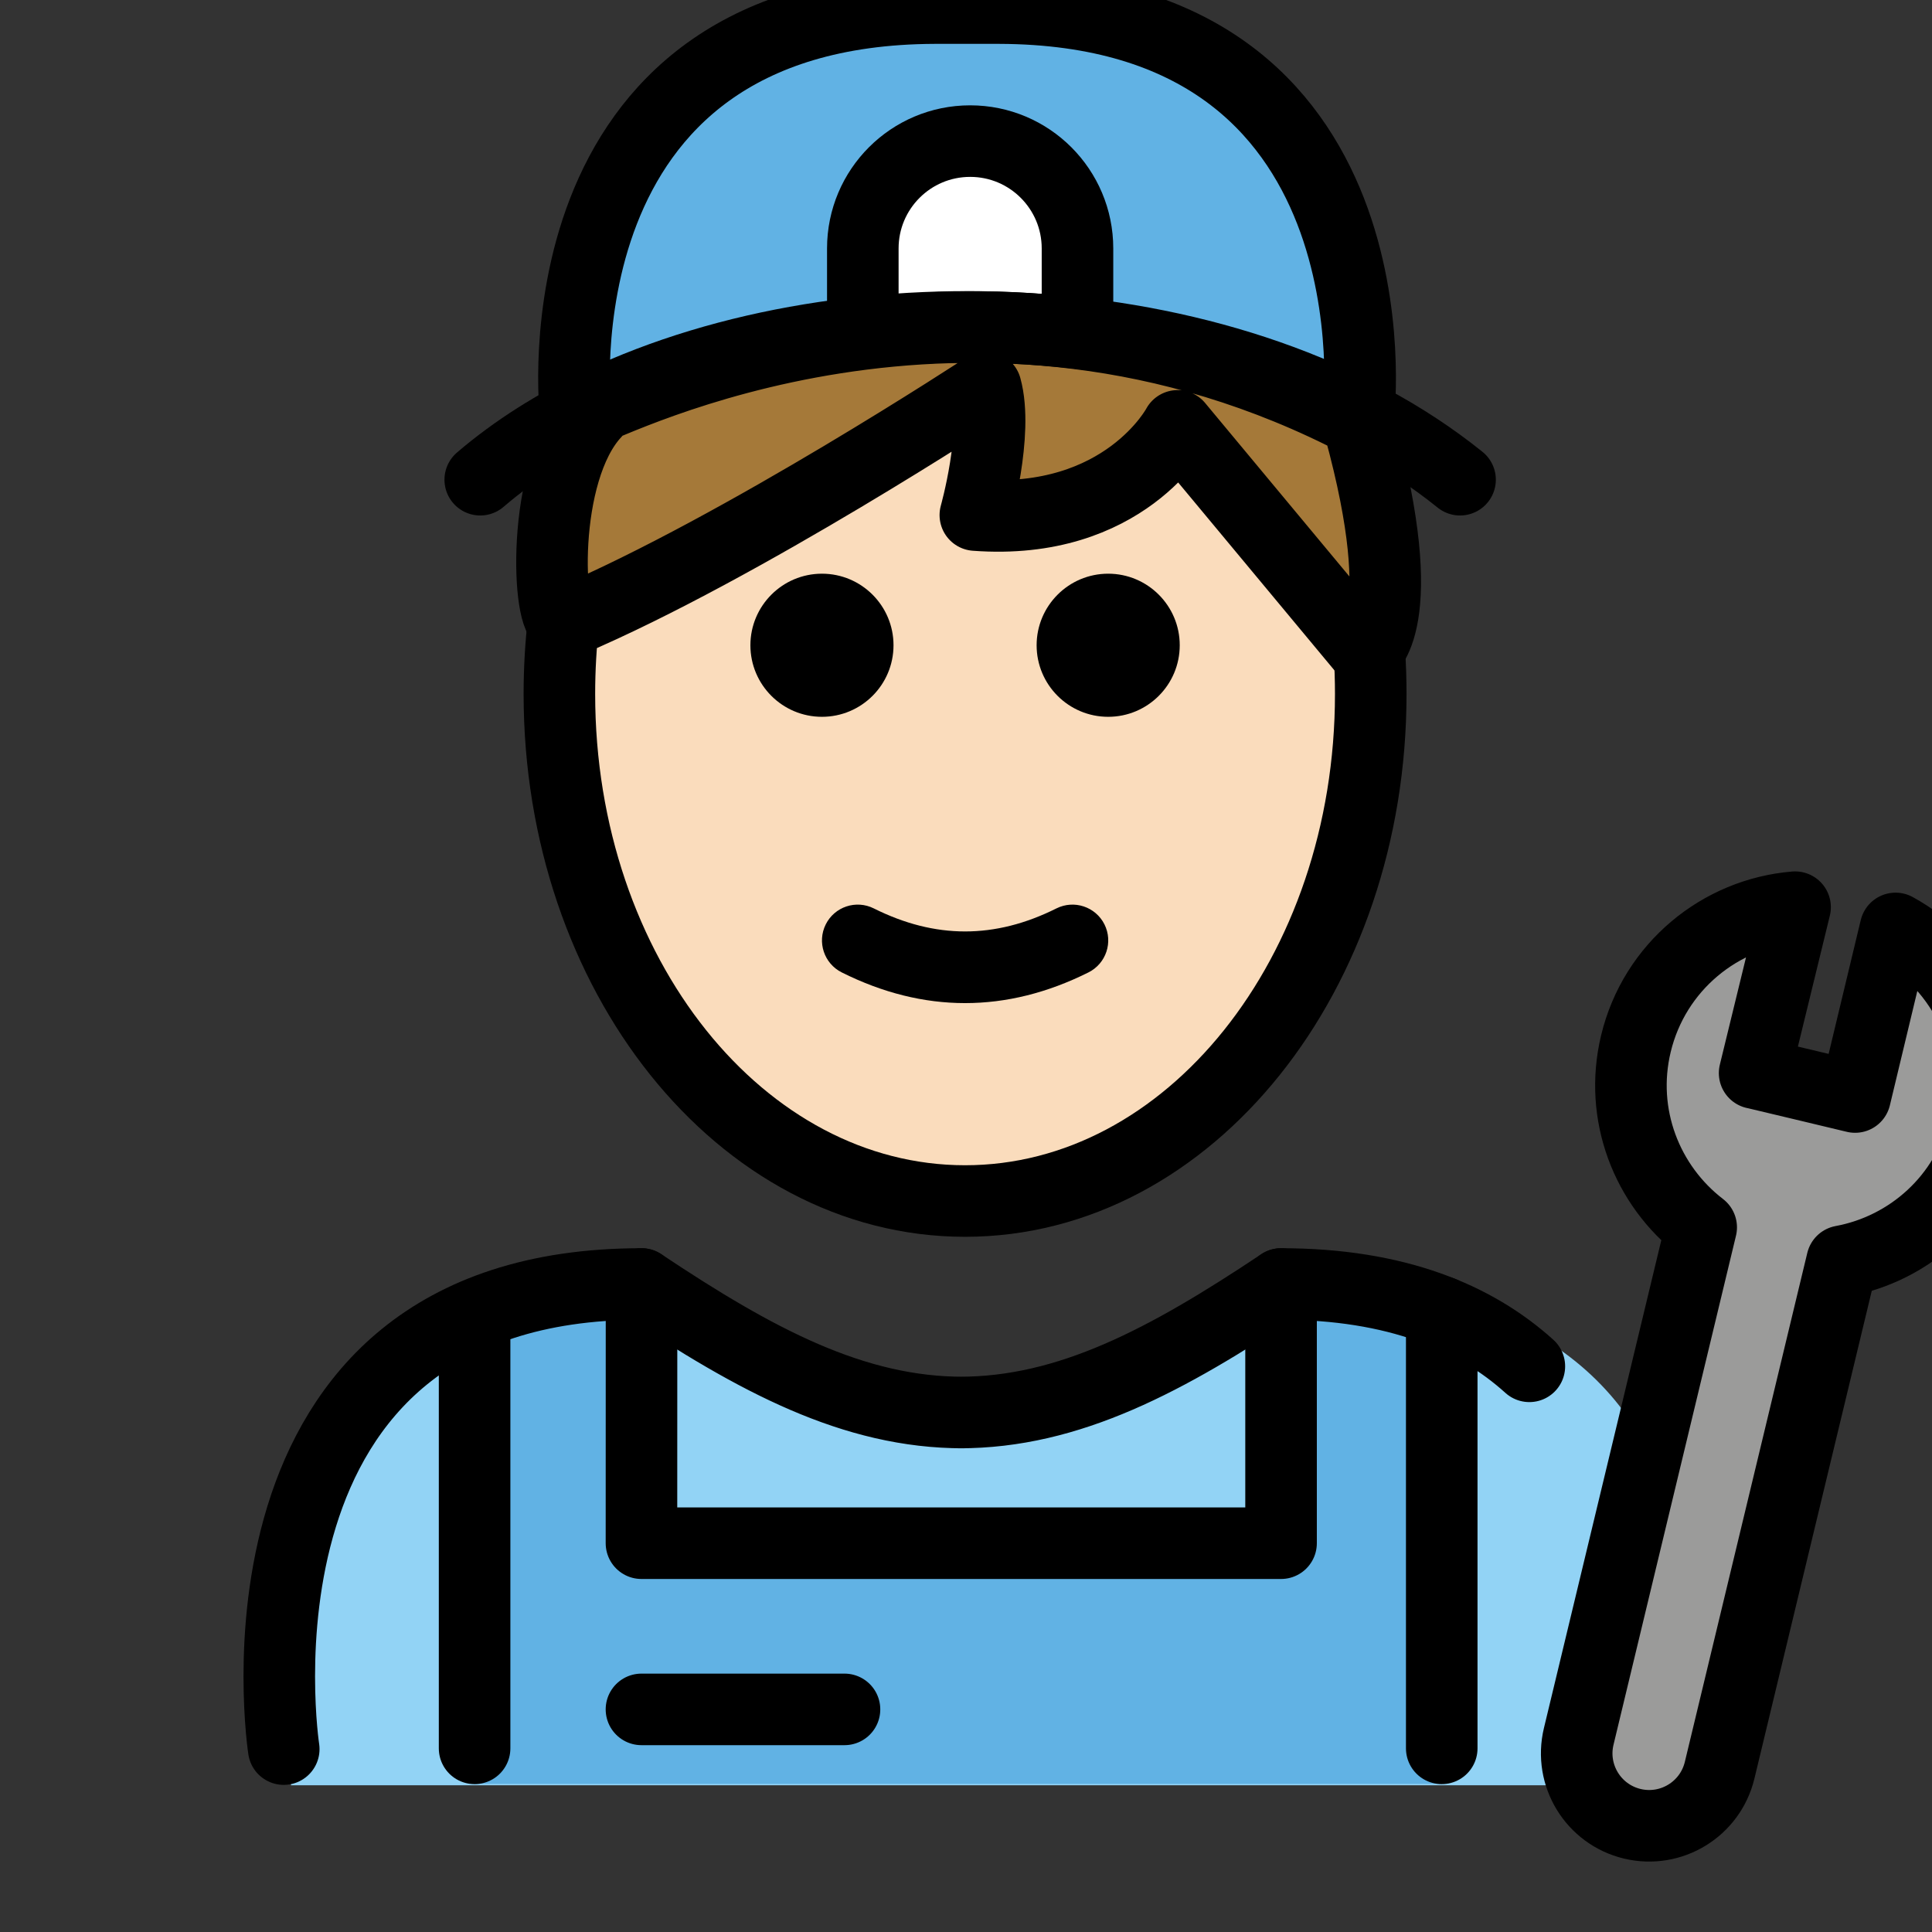 <svg id="emoji" viewBox="9 9 54 54" version="1.1" xmlns="http://www.w3.org/2000/svg">
<rect x="9" y="9" width="54" height="54" fill="#333333" stroke="none"/>
<defs>
    <linearGradient id="yellow-gradient" x1="0%" y1="0%" x2="0%" y2="100%">
      <stop style="stop-color:#FDE02F;stop-opacity:1;" offset="0%" />
      <stop style="stop-color:#F7B209;stop-opacity:1;" offset="100%" />
    </linearGradient>
  </defs>
  <g id="color">
    <path fill="#92D3F5" d="M17.135,58.899c0,0-2-13.5,10-13.5c3.192,2.128,5.926,3.598,9,3.592h-0.125 c3.074,0.006,5.408-2.164,8.6-4.292c15.57,0,10.8,14.2,10.8,14.2"/>
    <polygon fill="#61B2E4" points="49.297,58.861 49.297,45.986 44.806,45.202 44.806,52.447 26.929,52.447 26.931,45.202 22.265,45.986 22.265,58.861"/>
    <path fill="#61B2E4" d="M36.931,9.226h-1.803C23.833,9.261,25.083,20.54,25.083,20.54c12.891-5.657,21.893,0,21.893,0 S48.227,9.261,36.931,9.226z"/>
    <path fill="#9B9B9A" d="M54.724,38.171c0.518-2.153,2.356-3.642,4.449-3.815l-1.131,4.637 c0.082,0.015,2.727,0.65,2.808,0.669l1.131-4.712c1.937,1.055,3.007,3.313,2.466,5.56 c-0.477,1.982-2.076,3.394-3.96,3.742l-3.423,14.227c-0.262,1.088-1.355,1.757-2.443,1.496 c-1.088-0.262-1.757-1.355-1.495-2.443l3.423-14.227C55.029,42.138,54.247,40.154,54.724,38.171z"/>
    <path fill="#FFFFFF" d="M33.116,18.256v-2.312c0-1.657,1.343-3,3-3s3,1.343,3,3v2.329"/>
  </g>
  <g id="hair">
    <path fill="#a57939" d="M25.478,20.47c0.545-0.117,10.599-5.396,21.558,0.339l-0.036,0.145 c1.507,5.499,0.175,6.273,0.175,6.273l-5.26-6.324c0,0-1.478,2.806-5.654,2.493c0,0,0.647-2.293,0.293-3.568 c0,0-6.81,4.473-11.65,6.534L24.897,26.36l-0.121,0.004c-0.459,0.126-0.705-4.155,0.854-5.824"/>
  </g>
  <g id="skin">
    <path fill="#fadcbc" d="M36.261,23.396c2.112,0.028,4.142-0.515,6.026-2.046l5.126,6.685 c0,7.828-5.077,14.173-11.339,14.173s-11.339-6.346-11.339-14.173c0-3.203,11.819-8.207,11.819-8.207 L36.261,23.396z"/>
  </g>
  <g id="skin-shadow"/>
  <g id="line">
    <path d="M41.974,27.035c0,1.105-0.896,2-2,2s-2-0.895-2-2c0-1.103,0.896-2,2-2S41.974,25.931,41.974,27.035"/>
    <path d="M33.974,27.035c0,1.105-0.896,2-2,2s-2-0.895-2-2c0-1.103,0.896-2,2-2S33.974,25.931,33.974,27.035"/>
    <path d="M35.974,37.037c-1.152,0-2.304-0.286-3.447-0.858c-0.494-0.247-0.694-0.848-0.447-1.342 c0.247-0.494,0.846-0.694,1.342-0.447c1.718,0.859,3.388,0.859,5.106,0c0.495-0.247,1.095-0.046,1.342,0.447 c0.247,0.494,0.047,1.095-0.447,1.342C38.278,36.751,37.126,37.037,35.974,37.037z"/>
    <path fill="none" stroke="#000000" stroke-linecap="round" stroke-miterlimit="10" stroke-width="2" d="M24.753,26.344 c-0.078,0.67-0.118,1.355-0.118,2.052c0,7.828,5.076,14.173,11.339,14.173c6.262,0,11.339-6.346,11.339-14.173 c0-0.396-0.013-0.788-0.038-1.175"/>
    <path fill="none" stroke="#000000" stroke-linecap="round" stroke-linejoin="round" stroke-miterlimit="10" stroke-width="2" d="M51.746,47.189c-1.513-1.367-3.724-2.301-6.94-2.301c-3.192,2.128-5.926,3.598-9,3.592h0.125 c-3.074,0.006-5.808-1.464-9-3.592c-12,0-10,13-10,13"/>
    <path fill="none" stroke="#000000" stroke-linecap="round" stroke-linejoin="round" stroke-miterlimit="10" stroke-width="2" d="M54.724,38.171c0.518-2.153,2.356-3.642,4.449-3.815l-1.131,4.637c0.082,0.015,2.727,0.65,2.808,0.669 l1.131-4.712c1.937,1.055,3.007,3.313,2.466,5.56c-0.477,1.982-2.076,3.394-3.96,3.742l-3.423,14.227 c-0.262,1.088-1.355,1.757-2.443,1.496c-1.088-0.262-1.757-1.355-1.495-2.443l3.423-14.227 C55.029,42.138,54.247,40.154,54.724,38.171z"/>
    <path fill="none" stroke="#000000" stroke-linecap="round" stroke-miterlimit="10" stroke-width="2" d="M33.116,18.256v-2.312 c0-1.657,1.343-3,3-3s3,1.343,3,3v2.329"/>
    <polyline fill="none" stroke="#000000" stroke-linecap="round" stroke-linejoin="round" stroke-miterlimit="10" stroke-width="2" points="44.806,44.888 44.806,52.133 26.929,52.133 26.931,44.888"/>
    <line x1="49.297" x2="49.297" y1="45.672" y2="57.867" fill="none" stroke="#000000" stroke-linecap="round" stroke-linejoin="round" stroke-miterlimit="10" stroke-width="2"/>
    <line x1="22.265" x2="22.265" y1="45.757" y2="57.867" fill="none" stroke="#000000" stroke-linecap="round" stroke-linejoin="round" stroke-miterlimit="10" stroke-width="2"/>
    <line x1="32.604" x2="26.929" y1="56.778" y2="56.778" fill="none" stroke="#000000" stroke-linecap="round" stroke-linejoin="round" stroke-miterlimit="10" stroke-width="2"/>
    <path fill="none" stroke="#000000" stroke-linecap="round" stroke-linejoin="round" stroke-miterlimit="10" stroke-width="2" d="M46.976,20.54c0,0,1.25-11.279-10.045-11.314h-1.803C23.833,9.261,25.083,20.54,25.083,20.54"/>
    <path fill="none" stroke="#000000" stroke-linecap="round" stroke-linejoin="round" stroke-miterlimit="10" stroke-width="2" d="M49.809,22.408c-6.188-4.983-16.972-5.484-24.031-2.138c-1.251,0.593-2.385,1.307-3.355,2.138"/>
    <path fill="none" stroke="#000000" stroke-linecap="round" stroke-linejoin="round" stroke-miterlimit="10" stroke-width="2" d="M25.478,20.47c0.545-0.117,10.599-5.396,21.558,0.339l-0.036,0.145c1.507,5.499,0.175,6.273,0.175,6.273 l-5.26-6.324c0,0-1.478,2.806-5.654,2.493c0,0,0.647-2.293,0.293-3.568c0,0-6.81,4.473-11.65,6.534L24.897,26.36 l-0.121,0.004c-0.459,0.126-0.705-4.155,0.854-5.824"/>
  </g>
</svg>
